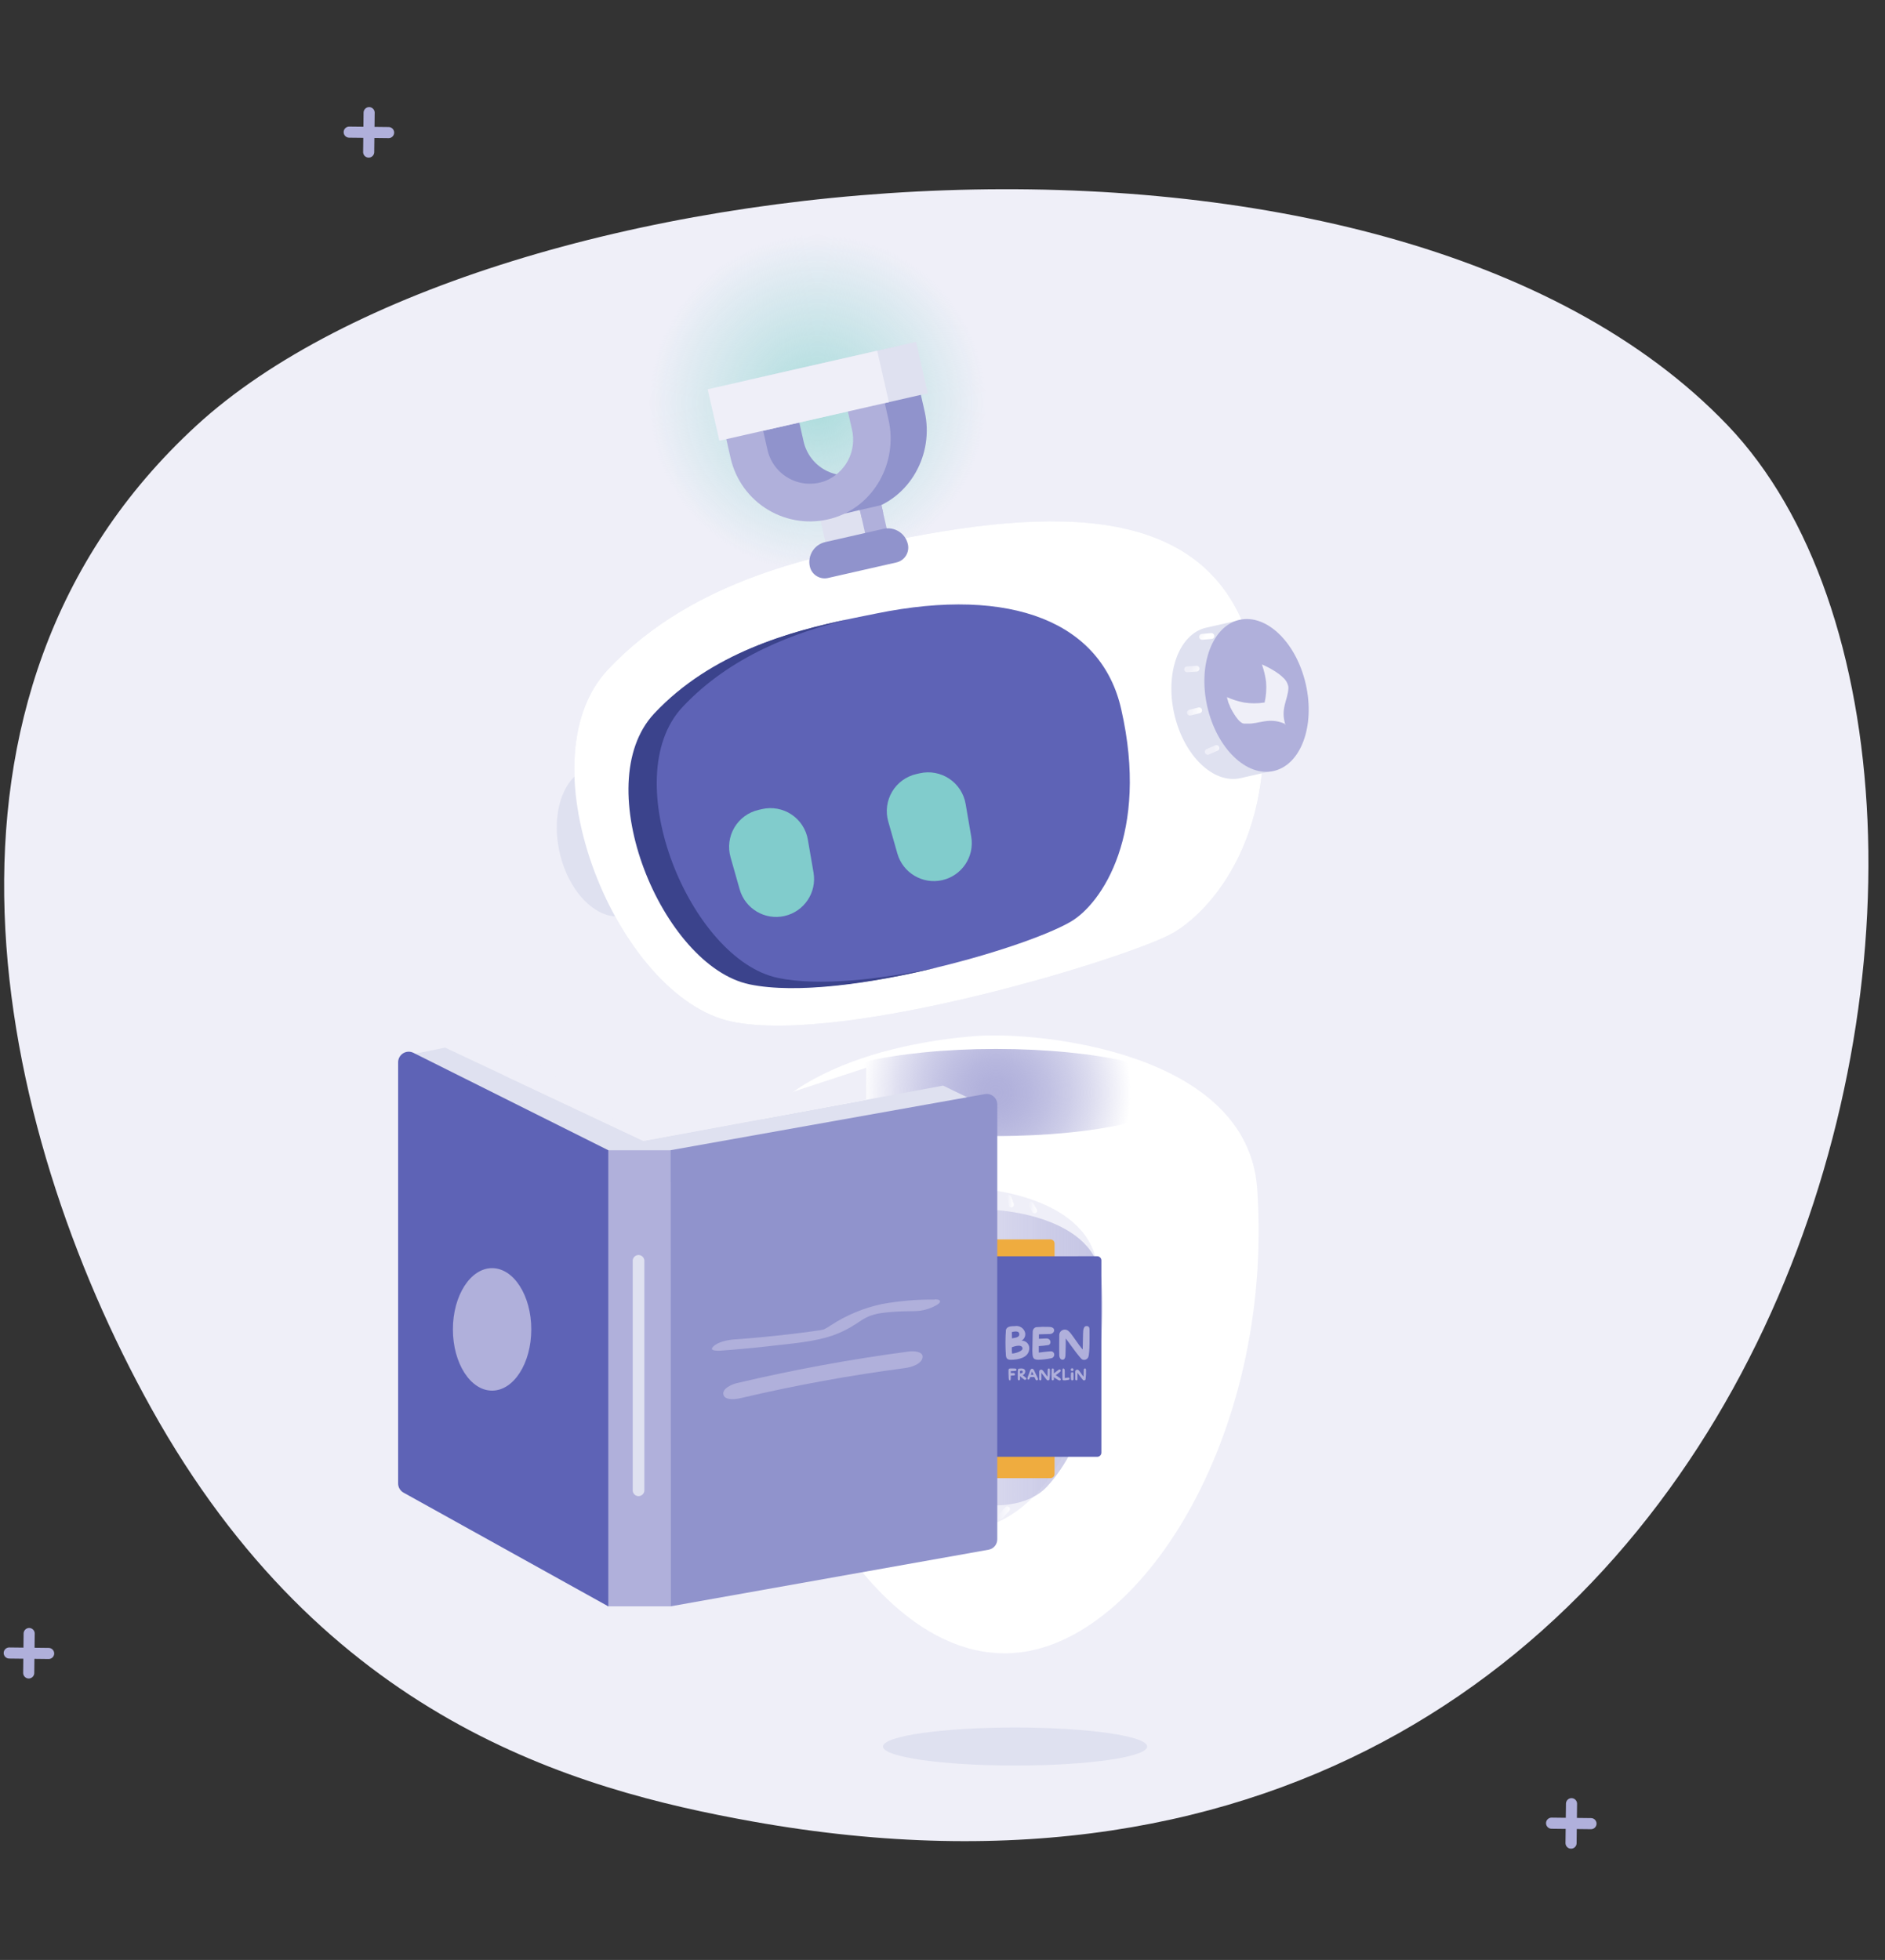 <?xml version="1.0" encoding="UTF-8"?>
<svg width="455px" height="473px" viewBox="0 0 455 473" version="1.1" xmlns="http://www.w3.org/2000/svg" xmlns:xlink="http://www.w3.org/1999/xlink">
    <rect x="0" y="0" width="455" height="473" fill="#333333" stroke="none"/>
    <title>franklin</title>
    <defs>
        <radialGradient cx="50%" cy="50%" fx="50%" fy="50%" r="38.494%" gradientTransform="translate(0.5,0.5),scale(0.943,1),rotate(180),translate(-0.5,-0.5)" id="radialGradient-1">
            <stop stop-color="#ABDCDC" offset="0%"></stop>
            <stop stop-color="#ABDCDC" stop-opacity="0" offset="100%"></stop>
        </radialGradient>
        <radialGradient cx="50%" cy="49.99%" fx="50%" fy="49.99%" r="154.71%" gradientTransform="translate(0.5,0.5),scale(0.235,1),translate(-0.5,-0.5)" id="radialGradient-2">
            <stop stop-color="#B0B0DB" offset="0%"></stop>
            <stop stop-color="#B0B0DB" stop-opacity="0.98" offset="11%"></stop>
            <stop stop-color="#B0B0DB" stop-opacity="0.91" offset="24%"></stop>
            <stop stop-color="#B0B0DB" stop-opacity="0.79" offset="39%"></stop>
            <stop stop-color="#B0B0DB" stop-opacity="0.63" offset="55%"></stop>
            <stop stop-color="#B0B0DB" stop-opacity="0.42" offset="72%"></stop>
            <stop stop-color="#B0B0DB" stop-opacity="0.17" offset="89%"></stop>
            <stop stop-color="#B0B0DB" stop-opacity="0" offset="100%"></stop>
        </radialGradient>
        <linearGradient x1="-16.495%" y1="50%" x2="116.753%" y2="50%" id="linearGradient-3">
            <stop stop-color="#EFEFF8" offset="0%"></stop>
            <stop stop-color="#FFFFFF" offset="100%"></stop>
        </linearGradient>
        <linearGradient x1="-20.984%" y1="49.864%" x2="120.984%" y2="49.864%" id="linearGradient-4">
            <stop stop-color="#EFEFF8" offset="0%"></stop>
            <stop stop-color="#FFFFFF" offset="100%"></stop>
        </linearGradient>
        <linearGradient x1="-38.922%" y1="50%" x2="138.922%" y2="50%" id="linearGradient-5">
            <stop stop-color="#EFEFF8" offset="0%"></stop>
            <stop stop-color="#FFFFFF" offset="100%"></stop>
        </linearGradient>
        <linearGradient x1="-15.892%" y1="50%" x2="115.648%" y2="50%" id="linearGradient-6">
            <stop stop-color="#EFEFF8" offset="0%"></stop>
            <stop stop-color="#FFFFFF" offset="100%"></stop>
        </linearGradient>
        <linearGradient x1="-11.722%" y1="50.151%" x2="111.722%" y2="50.151%" id="linearGradient-7">
            <stop stop-color="#EFEFF8" offset="0%"></stop>
            <stop stop-color="#FFFFFF" offset="100%"></stop>
        </linearGradient>
        <linearGradient x1="-14.773%" y1="50%" x2="114.773%" y2="50%" id="linearGradient-8">
            <stop stop-color="#EFEFF8" offset="0%"></stop>
            <stop stop-color="#FFFFFF" offset="100%"></stop>
        </linearGradient>
        <linearGradient x1="-14.1%" y1="50%" x2="114.1%" y2="50%" id="linearGradient-9">
            <stop stop-color="#EFEFF8" offset="0%"></stop>
            <stop stop-color="#FFFFFF" offset="100%"></stop>
        </linearGradient>
        <linearGradient x1="-14.191%" y1="50%" x2="114.412%" y2="50%" id="linearGradient-10">
            <stop stop-color="#EFEFF8" offset="0%"></stop>
            <stop stop-color="#FFFFFF" offset="100%"></stop>
        </linearGradient>
        <linearGradient x1="-14.773%" y1="50%" x2="114.773%" y2="50%" id="linearGradient-11">
            <stop stop-color="#EFEFF8" offset="0%"></stop>
            <stop stop-color="#FFFFFF" offset="100%"></stop>
        </linearGradient>
        <linearGradient x1="-13.853%" y1="50%" x2="113.853%" y2="50%" id="linearGradient-12">
            <stop stop-color="#EFEFF8" offset="0%"></stop>
            <stop stop-color="#FFFFFF" offset="100%"></stop>
        </linearGradient>
        <linearGradient x1="-11.963%" y1="50.289%" x2="111.963%" y2="50.289%" id="linearGradient-13">
            <stop stop-color="#EFEFF8" offset="0%"></stop>
            <stop stop-color="#FFFFFF" offset="100%"></stop>
        </linearGradient>
        <linearGradient x1="-10.98%" y1="50%" x2="110.98%" y2="50%" id="linearGradient-14">
            <stop stop-color="#EFEFF8" offset="0%"></stop>
            <stop stop-color="#FFFFFF" offset="100%"></stop>
        </linearGradient>
        <linearGradient x1="-11.786%" y1="50%" x2="111.786%" y2="50%" id="linearGradient-15">
            <stop stop-color="#EFEFF8" offset="0%"></stop>
            <stop stop-color="#FFFFFF" offset="100%"></stop>
        </linearGradient>
        <linearGradient x1="-11.034%" y1="50%" x2="111.034%" y2="50%" id="linearGradient-16">
            <stop stop-color="#EFEFF8" offset="0%"></stop>
            <stop stop-color="#FFFFFF" offset="100%"></stop>
        </linearGradient>
        <linearGradient x1="-12.974%" y1="50%" x2="112.774%" y2="50%" id="linearGradient-17">
            <stop stop-color="#EFEFF8" offset="0%"></stop>
            <stop stop-color="#FFFFFF" offset="100%"></stop>
        </linearGradient>
        <linearGradient x1="-13.115%" y1="49.5%" x2="113.115%" y2="49.5%" id="linearGradient-18">
            <stop stop-color="#EFEFF8" offset="0%"></stop>
            <stop stop-color="#FFFFFF" offset="100%"></stop>
        </linearGradient>
        <linearGradient x1="-11.287%" y1="49.774%" x2="111.287%" y2="49.774%" id="linearGradient-19">
            <stop stop-color="#EFEFF8" offset="0%"></stop>
            <stop stop-color="#FFFFFF" offset="100%"></stop>
        </linearGradient>
        <linearGradient x1="-13.763%" y1="50.167%" x2="113.763%" y2="50.167%" id="linearGradient-20">
            <stop stop-color="#EFEFF8" offset="0%"></stop>
            <stop stop-color="#FFFFFF" offset="100%"></stop>
        </linearGradient>
        <linearGradient x1="-22.337%" y1="50%" x2="121.993%" y2="50%" id="linearGradient-21">
            <stop stop-color="#EFEFF8" offset="0%"></stop>
            <stop stop-color="#FFFFFF" offset="100%"></stop>
        </linearGradient>
        <linearGradient x1="-30.047%" y1="50%" x2="130.047%" y2="50%" id="linearGradient-22">
            <stop stop-color="#EFEFF8" offset="0%"></stop>
            <stop stop-color="#FFFFFF" offset="100%"></stop>
        </linearGradient>
        <linearGradient x1="-45.07%" y1="50.187%" x2="145.07%" y2="50.187%" id="linearGradient-23">
            <stop stop-color="#EFEFF8" offset="0%"></stop>
            <stop stop-color="#FFFFFF" offset="100%"></stop>
        </linearGradient>
        <linearGradient x1="-52.893%" y1="50.209%" x2="152.893%" y2="50.209%" id="linearGradient-24">
            <stop stop-color="#EFEFF8" offset="0%"></stop>
            <stop stop-color="#FFFFFF" offset="100%"></stop>
        </linearGradient>
        <linearGradient x1="-47.5%" y1="50%" x2="147.5%" y2="50%" id="linearGradient-25">
            <stop stop-color="#EFEFF8" offset="0%"></stop>
            <stop stop-color="#FFFFFF" offset="100%"></stop>
        </linearGradient>
        <linearGradient x1="-58%" y1="50%" x2="157%" y2="50%" id="linearGradient-26">
            <stop stop-color="#EFEFF8" offset="0%"></stop>
            <stop stop-color="#FFFFFF" offset="100%"></stop>
        </linearGradient>
        <linearGradient x1="-0.085%" y1="49.966%" x2="99.999%" y2="49.966%" id="linearGradient-27">
            <stop stop-color="#FEFEFE" offset="0%"></stop>
            <stop stop-color="#B0B0DB" stop-opacity="0.7" offset="100%"></stop>
        </linearGradient>
        <linearGradient x1="67.033%" y1="32.61%" x2="238.182%" y2="14.227%" id="linearGradient-28">
            <stop stop-color="#EFEFF8" offset="0%"></stop>
            <stop stop-color="#FFFFFF" offset="100%"></stop>
        </linearGradient>
        <linearGradient x1="-26.652%" y1="37.306%" x2="138.507%" y2="33.569%" id="linearGradient-29">
            <stop stop-color="#EFEFF8" offset="0%"></stop>
            <stop stop-color="#FFFFFF" offset="100%"></stop>
        </linearGradient>
        <linearGradient x1="34.493%" y1="105.231%" x2="193.678%" y2="113.731%" id="linearGradient-30">
            <stop stop-color="#EFEFF8" offset="0%"></stop>
            <stop stop-color="#FFFFFF" offset="100%"></stop>
        </linearGradient>
        <linearGradient x1="-123.066%" y1="87.255%" x2="36.119%" y2="94.338%" id="linearGradient-31">
            <stop stop-color="#EFEFF8" offset="0%"></stop>
            <stop stop-color="#FFFFFF" offset="100%"></stop>
        </linearGradient>
    </defs>
    <g id="franklin" stroke="none" stroke-width="1" fill="none" fill-rule="evenodd">
        <g id="akeneo-ico-franklin-insights" transform="translate(1, 27)">
            <line x1="87.99" y1="9.7" x2="88.1" y2="0.19" id="Path" stroke="#B0B0DB" stroke-width="2.681" stroke-linecap="round"></line>
            <line x1="83.29" y1="4.89" x2="92.8" y2="5" id="Path" stroke="#B0B0DB" stroke-width="2.681" stroke-linecap="round"></line>
            <line x1="5.93" y1="376.74" x2="6.04" y2="367.23" id="Path" stroke="#B0B0DB" stroke-width="2.681" stroke-linecap="round"></line>
            <line x1="1.23" y1="371.93" x2="10.74" y2="372.04" id="Path" stroke="#B0B0DB" stroke-width="2.681" stroke-linecap="round"></line>
            <path d="M180.6,412.58 C137.39,404.83 77.21,387.84 35.51,312.87 C-2.31,244.9 -24.72,141 46.46,75.66 C117.64,10.32 333.9,-10.29 416.03,75.66 C498.16,161.61 435.76,458.29 180.6,412.58 Z" id="Path" fill="#EFEFF8" fill-rule="nonzero"></path>
            <line x1="378.22" y1="417.81" x2="378.33" y2="408.3" id="Path" stroke="#B0B0DB" stroke-width="2.681" stroke-linecap="round"></line>
            <line x1="373.52" y1="413" x2="383.03" y2="413.11" id="Path" stroke="#B0B0DB" stroke-width="2.681" stroke-linecap="round"></line>
            <ellipse id="Oval" fill="url(#radialGradient-1)" fill-rule="nonzero" cx="196.34" cy="70.24" rx="55.88" ry="52.71"></ellipse>
            <path d="M235,223 C217.38,224.26 179.37,231.07 175.24,260 C171.11,288.93 199.59,372.77 242.13,372 C273.68,371.44 306.58,319.75 302.46,259.9 C300.15,226.64 249.42,222 235,223 Z" id="Path" fill="#FFFFFF" fill-rule="nonzero"></path>
            <ellipse id="Oval" fill="url(#radialGradient-2)" fill-rule="nonzero" cx="239.44" cy="236.66" rx="44.78" ry="10.51"></ellipse>
            <path d="M228.74,259.69 C219.53,260.38 199.63,264.12 197.47,280.02 C195.31,295.92 208,342.4 230.27,342.4 C251.87,342.4 266.21,312.88 264.05,279.96 C262.85,261.69 236.3,259.12 228.74,259.69 Z" id="Path" fill="#EFEFF8" fill-rule="nonzero"></path>
            <g id="Group" transform="translate(200, 260)">
                <g opacity="0.8" id="Path" stroke-linecap="round" stroke-width="1.288">
                    <line x1="24.71" y1="79.4" x2="28.59" y2="75.78" stroke="url(#linearGradient-3)"></line>
                    <line x1="32.05" y1="81.13" x2="35.1" y2="77.46" stroke="url(#linearGradient-4)"></line>
                    <line x1="40.45" y1="79.03" x2="42.12" y2="77.19" stroke="url(#linearGradient-5)"></line>
                    <line x1="19.57" y1="76.25" x2="23.66" y2="73.05" stroke="url(#linearGradient-6)"></line>
                    <line x1="14.32" y1="72.37" x2="19.78" y2="69.06" stroke="url(#linearGradient-7)"></line>
                    <line x1="12.23" y1="67.91" x2="16.63" y2="64.87" stroke="url(#linearGradient-8)"></line>
                    <line x1="9.71" y1="63.4" x2="14.32" y2="60.88" stroke="url(#linearGradient-9)"></line>
                    <line x1="7.4" y1="58.99" x2="11.91" y2="56.79" stroke="url(#linearGradient-10)"></line>
                    <line x1="5.2" y1="53.01" x2="9.6" y2="51.23" stroke="url(#linearGradient-11)"></line>
                    <line x1="2.99" y1="47.35" x2="7.61" y2="45.67" stroke="url(#linearGradient-12)"></line>
                    <line x1="1.42" y1="41.63" x2="6.77" y2="39.9" stroke="url(#linearGradient-13)"></line>
                    <line x1="0.27" y1="36.49" x2="6.19" y2="35.07" stroke="url(#linearGradient-14)"></line>
                    <line x1="0.37" y1="30.93" x2="5.8" y2="30.27" stroke="url(#linearGradient-15)"></line>
                    <line x1="0.16" y1="25.68" x2="5.96" y2="25.08" stroke="url(#linearGradient-16)"></line>
                    <line x1="0.48" y1="19.81" x2="5.49" y2="19.81" stroke="url(#linearGradient-17)"></line>
                    <line x1="2.26" y1="13.2" x2="7.14" y2="13.99" stroke="url(#linearGradient-18)"></line>
                    <line x1="6.35" y1="8.32" x2="12.02" y2="10.53" stroke="url(#linearGradient-19)"></line>
                    <line x1="12.72" y1="4.7" x2="17.37" y2="7.69" stroke="url(#linearGradient-20)"></line>
                    <line x1="19.65" y1="3.29" x2="22.56" y2="5.65" stroke="url(#linearGradient-21)"></line>
                    <line x1="25.31" y1="1.63" x2="27.44" y2="4.39" stroke="url(#linearGradient-22)"></line>
                    <line x1="31.37" y1="0.93" x2="32.79" y2="3.6" stroke="url(#linearGradient-23)"></line>
                    <line x1="37.01" y1="1.29" x2="38.22" y2="3.68" stroke="url(#linearGradient-24)"></line>
                    <line x1="42.44" y1="1.98" x2="43.09" y2="3.76" stroke="url(#linearGradient-25)"></line>
                    <line x1="47.82" y1="3.68" x2="48.68" y2="5.18" stroke="url(#linearGradient-26)"></line>
                </g>
                <path d="M34,4.92 C26.09,5.51 9,8.73 7.15,22.38 C5.3,36.03 12,72.21 35.26,76 C40.75,76.88 47.78,76 51.67,71.83 C61.11,61.76 66.19,42.17 64.89,22.32 C63.86,6.58 40.45,4.43 34,4.92 Z" id="Path" fill="url(#linearGradient-27)" fill-rule="nonzero"></path>
                <path d="M13.61,56.85 L8.44,56.85 C7.971,56.85 7.59,56.469 7.59,56 L7.59,19.45 C7.587,19.223 7.676,19.004 7.835,18.842 C7.995,18.681 8.213,18.59 8.44,18.59 L13.61,18.59 L13.61,56.85 Z" id="Path" fill="#B0B0DB" fill-rule="nonzero"></path>
                <path d="M32.53,56.85 L13.61,56.85 L13.61,18.59 L32.53,18.59 C32.759,18.587 32.979,18.677 33.141,18.839 C33.303,19.001 33.393,19.221 33.39,19.45 L33.39,56 C33.39,56.227 33.299,56.445 33.138,56.605 C32.976,56.764 32.757,56.853 32.53,56.85 Z" id="Path" fill="#9093CC" fill-rule="nonzero"></path>
                <rect id="Rectangle" fill="#DFE1F0" fill-rule="nonzero" x="7.59" y="53.02" width="6.02" height="1.46"></rect>
                <rect id="Rectangle" fill="#DFE1F0" fill-rule="nonzero" x="7.59" y="20.96" width="6.02" height="1.46"></rect>
                <line x1="10.42" y1="27.24" x2="10.42" y2="48.25" id="Path" stroke="#FFFFFF" stroke-width="0.854" stroke-linecap="round" stroke-linejoin="round"></line>
                <path d="M24.64,69.73 L18.64,69.73 C18.088,69.73 17.64,69.282 17.64,68.73 L17.64,13.11 C17.64,12.558 18.088,12.11 18.64,12.11 L24.64,12.11 L24.64,69.73 Z" id="Path" fill="#FCCE76" fill-rule="nonzero"></path>
                <path d="M24.64,12.12 L24.64,69.73 L52.55,69.73 C53.102,69.73 53.55,69.282 53.55,68.73 L53.55,13.11 C53.55,12.558 53.102,12.11 52.55,12.11 L24.64,12.12 Z" id="Path" fill="#EFAC3F" fill-rule="nonzero"></path>
                <rect id="Rectangle" fill="#FEE6BB" fill-rule="nonzero" x="17.66" y="62.68" width="6.98" height="2.19"></rect>
                <rect id="Rectangle" fill="#FEDDA1" fill-rule="nonzero" x="17.66" y="66.09" width="6.98" height="1.1"></rect>
                <rect id="Rectangle" fill="#FEDDA1" fill-rule="nonzero" x="17.66" y="16.97" width="6.98" height="2.19"></rect>
                <rect id="Rectangle" fill="#FEE6BB" fill-rule="nonzero" x="17.66" y="14.66" width="6.98" height="1.1"></rect>
                <path d="M23.46,42 C23.46,46.55 22.46,50.24 21.15,50.24 C19.84,50.24 18.84,46.55 18.84,42 C18.84,37.45 19.84,33.76 21.15,33.76 C22.46,33.76 23.46,37.46 23.46,42 Z" id="Path" fill="#5E63B6" fill-rule="nonzero"></path>
                <path d="M35.93,16.19 L35.93,64.58 L63.85,64.58 C64.402,64.58 64.85,64.132 64.85,63.58 L64.85,17.18 C64.85,16.628 64.402,16.18 63.85,16.18 L35.93,16.19 Z" id="Path" fill="#5E63B6" fill-rule="nonzero"></path>
                <path d="M35.93,64.58 L29.93,64.58 C29.378,64.58 28.93,64.132 28.93,63.58 L28.93,17.18 C28.93,16.628 29.378,16.18 29.93,16.18 L35.93,16.18 L35.93,64.58 Z" id="Path" fill="#9093CC" fill-rule="nonzero"></path>
                <rect id="Rectangle" fill="#B0B0DB" fill-rule="nonzero" x="28.95" y="58.66" width="6.98" height="1.84"></rect>
                <rect id="Rectangle" fill="#B0B0DB" fill-rule="nonzero" x="28.95" y="61.52" width="6.98" height="1"></rect>
                <rect id="Rectangle" fill="#B0B0DB" fill-rule="nonzero" x="28.95" y="20.27" width="6.98" height="1.84"></rect>
                <rect id="Rectangle" fill="#B0B0DB" fill-rule="nonzero" x="28.95" y="18.33" width="6.98" height="1"></rect>
                <line x1="32.46" y1="33.79" x2="32.46" y2="51.11" id="Path" stroke="#FFFFFF" stroke-width="0.989" stroke-linecap="round" stroke-linejoin="round"></line>
                <path d="M47.45,38.32 C47.45,40.16 45.84,40.98 43.68,41.14 C42.62,41.22 41.93,41.22 41.81,40.19 C41.654,38.106 41.654,36.014 41.81,33.93 C42.11,33 43.24,33.07 43.96,33.04 C45.07,32.835 46.15,33.519 46.44,34.61 C46.606,35.375 46.263,36.16 45.59,36.56 C46.072,36.541 46.54,36.717 46.891,37.048 C47.241,37.38 47.442,37.838 47.45,38.32 L47.45,38.32 Z M45.82,38.37 C45.6,37.16 43.23,38.15 43.23,38.15 C43.209,38.654 43.229,39.159 43.29,39.66 C44,39.65 45.94,39.09 45.82,38.37 Z M43.27,36 C43.68,35.84 45.27,35.91 45.01,34.81 C44.86,33.99 43.24,34.48 43.24,34.48 C43.24,34.48 43.27,35.85 43.27,36 Z" id="Shape" fill="#B0B0DB" fill-rule="nonzero"></path>
                <path d="M48.28,34.3 C48.305,33.836 48.616,33.437 49.06,33.3 C50.084,33.205 51.113,33.182 52.14,33.23 C52.69,33.23 53.36,33.36 53.44,33.94 C53.52,34.52 52.96,34.94 52.44,34.94 C51.92,34.94 49.77,35.02 49.77,35.02 L49.77,36.1 C49.77,36.1 51.03,36.03 51.58,36.02 C52.74,36.02 52.86,37.44 52.02,37.62 C51.265,37.74 50.504,37.82 49.74,37.86 L49.74,39.43 C49.74,39.43 51.9,39.14 52.69,39.12 C52.898,39.117 53.098,39.199 53.245,39.345 C53.391,39.492 53.473,39.692 53.47,39.9 C53.499,40.317 53.218,40.692 52.81,40.78 C51.761,41.01 50.693,41.137 49.62,41.16 C48.2,41.16 48.25,40.45 48.19,38.98 L48.28,34.3 Z" id="Path" fill="#B0B0DB" fill-rule="nonzero"></path>
                <path d="M60.47,34.08 C60.56,33.51 60.76,33.02 61.27,33.03 C61.99,33.03 61.98,33.58 61.99,34.03 C61.99,34.79 62.09,39.58 61.69,40.52 C61.521,40.924 61.128,41.188 60.69,41.19 C60.09,41.19 59.92,40.78 59.62,40.48 C59.11,39.97 56.86,36.8 56.25,36.02 C56.25,36.76 56.25,38.81 56.18,40.02 C56.18,40.43 56.06,41.16 55.48,41.15 C54.9,41.14 54.7,40.52 54.69,40.15 C54.64,38.86 54.69,35.64 54.69,35.15 C54.714,34.621 55.049,34.156 55.545,33.967 C56.04,33.778 56.6,33.901 56.97,34.28 C57.57,34.7 59.26,37.49 60.34,38.69 C60.39,37.81 60.4,34.62 60.47,34.08 Z" id="Path" fill="#B0B0DB" fill-rule="nonzero"></path>
                <path d="M42.43,43.6 C42.445,43.442 42.557,43.311 42.71,43.27 C43.1,43.246 43.49,43.246 43.88,43.27 C44.06,43.27 44.26,43.27 44.34,43.45 C44.42,43.63 44.34,43.79 44.11,43.85 C43.739,43.897 43.364,43.914 42.99,43.9 L42.99,44.36 L43.66,44.36 C44.07,44.36 44.11,44.86 43.82,44.93 C43.541,44.967 43.261,44.987 42.98,44.99 C42.98,44.99 42.98,45.39 42.98,45.52 C42.98,45.65 42.98,46.15 42.77,46.16 C42.56,46.17 42.46,45.84 42.46,45.31 C42.43,45.07 42.42,44.07 42.43,43.6 Z" id="Path" fill="#B0B0DB" fill-rule="nonzero"></path>
                <path d="M45.21,45.86 C45.202,46.004 45.093,46.121 44.95,46.14 C44.77,46.14 44.68,45.95 44.67,45.82 C44.67,45.45 44.67,44.91 44.67,44.59 C44.652,44.195 44.679,43.799 44.75,43.41 C44.84,43.28 45.23,43.27 45.48,43.26 C46.31,43.26 46.48,43.65 46.48,44.02 C46.455,44.402 46.214,44.735 45.86,44.88 C45.86,44.88 46.21,45.17 46.61,45.48 C46.72,45.57 46.87,45.78 46.61,45.94 C46.35,46.1 46.2,45.94 46.02,45.78 C45.727,45.574 45.45,45.347 45.19,45.1 C45.21,45.32 45.24,45.57 45.21,45.86 Z M45.21,43.86 L45.21,44.45 C45.21,44.45 45.96,44.45 45.86,44.02 C45.76,43.59 45.22,43.87 45.22,43.87 L45.21,43.86 Z" id="Shape" fill="#B0B0DB" fill-rule="nonzero"></path>
                <path d="M49.37,46.11 C49.21,46.18 49.08,46.11 48.98,45.94 L48.68,45.33 L47.68,45.33 C47.618,45.531 47.524,45.72 47.4,45.89 C47.298,45.96 47.162,45.96 47.06,45.89 C46.93,45.78 47.06,45.53 47.06,45.36 C47.21,44.92 47.39,44.5 47.54,44.07 C47.69,43.64 47.8,43.32 48.16,43.32 C48.52,43.32 48.79,44.13 48.97,44.5 C49.15,44.87 49.24,45.11 49.53,45.68 C49.601,45.843 49.531,46.033 49.37,46.11 Z M48.11,44 L47.83,44.81 L48.48,44.81 C48.41,44.64 48.17,44.09 48.11,44 Z" id="Shape" fill="#B0B0DB" fill-rule="nonzero"></path>
                <path d="M51.89,43.62 C51.89,43.42 51.99,43.25 52.17,43.25 C52.35,43.25 52.42,43.44 52.43,43.6 C52.462,44.368 52.425,45.138 52.32,45.9 C52.26,46.051 52.112,46.147 51.95,46.14 C51.74,46.14 51.68,45.99 51.57,45.89 C51.46,45.79 50.57,44.58 50.37,44.3 C50.37,44.57 50.37,45.3 50.37,45.74 C50.37,45.88 50.37,46.14 50.12,46.14 C49.87,46.14 49.84,45.91 49.84,45.78 C49.84,45.32 49.84,44.17 49.84,44 C49.846,43.811 49.965,43.643 50.142,43.575 C50.319,43.508 50.519,43.553 50.65,43.69 C50.86,43.84 51.46,44.83 51.85,45.26 C51.86,45 51.86,43.81 51.89,43.62 Z" id="Path" fill="#B0B0DB" fill-rule="nonzero"></path>
                <path d="M53.26,46.09 C53.198,46.131 53.124,46.149 53.05,46.14 C52.923,46.086 52.843,45.958 52.85,45.82 C52.809,45.047 52.809,44.273 52.85,43.5 C52.9,43.34 52.96,43.24 53.12,43.25 C53.282,43.271 53.398,43.418 53.38,43.58 C53.38,43.91 53.38,44.27 53.38,44.45 C53.67,44.21 54.43,43.63 54.55,43.56 C54.613,43.502 54.699,43.476 54.784,43.487 C54.869,43.499 54.944,43.548 54.99,43.62 C55.077,43.757 55.047,43.938 54.92,44.04 C54.59,44.35 54.03,44.72 53.84,44.88 C53.99,44.98 54.52,45.32 54.84,45.57 C55.02,45.7 55.14,45.89 55,46.07 C54.86,46.25 54.62,46.12 54.47,46.07 C54.07,45.83 53.56,45.52 53.33,45.36 C53.38,45.55 53.46,46 53.26,46.09 Z" id="Path" fill="#B0B0DB" fill-rule="nonzero"></path>
                <path d="M55.44,45.55 C55.44,45.06 55.44,44.4 55.44,43.88 C55.44,43.62 55.44,43.27 55.64,43.25 C55.84,43.23 56,43.44 56.01,43.78 C56.01,44.31 56.01,44.38 56.01,45.56 C56.01,45.56 56.77,45.46 56.86,45.46 C56.95,45.46 57.15,45.46 57.17,45.68 C57.189,45.827 57.094,45.965 56.95,46 C56.637,46.067 56.319,46.11 56,46.13 C55.91,46.13 55.64,46.13 55.55,46.07 C55.46,46.01 55.46,45.81 55.44,45.55 Z" id="Path" fill="#B0B0DB" fill-rule="nonzero"></path>
                <path d="M57.79,43.87 C57.608,43.87 57.46,43.722 57.46,43.54 C57.46,43.358 57.608,43.21 57.79,43.21 C58.24,43.22 58.21,43.91 57.79,43.87 Z M57.52,44.39 C57.555,44.241 57.699,44.145 57.85,44.17 C58.15,44.17 58.11,44.6 58.12,44.89 C58.13,45.18 58.12,45.58 58.12,45.79 C58.129,45.882 58.097,45.973 58.034,46.04 C57.971,46.107 57.882,46.143 57.79,46.14 C57.52,46.14 57.51,45.84 57.5,45.62 C57.482,45.21 57.488,44.799 57.52,44.39 L57.52,44.39 Z" id="Shape" fill="#B0B0DB" fill-rule="nonzero"></path>
                <path d="M60.6,43.62 C60.6,43.42 60.7,43.25 60.88,43.25 C61.06,43.25 61.13,43.44 61.14,43.6 C61.172,44.368 61.135,45.138 61.03,45.9 C60.97,46.051 60.822,46.147 60.66,46.14 C60.45,46.14 60.39,45.99 60.28,45.89 C60.17,45.79 59.28,44.58 59.08,44.3 C59.08,44.57 59.08,45.3 59.08,45.74 C59.08,45.88 59.08,46.14 58.83,46.14 C58.58,46.14 58.55,45.91 58.55,45.78 C58.55,45.32 58.55,44.17 58.55,44 C58.556,43.811 58.675,43.643 58.852,43.575 C59.029,43.508 59.229,43.553 59.36,43.69 C59.57,43.84 60.17,44.83 60.56,45.26 C60.57,45 60.57,43.81 60.6,43.62 Z" id="Path" fill="#B0B0DB" fill-rule="nonzero"></path>
            </g>
            <path d="M157.46,173.43 C156.548,169.075 154.455,165.055 151.41,161.81 L150.14,156.25 L141.7,158.17 C135.24,159.64 131.83,168.85 134.08,178.74 C136.33,188.63 143.39,195.47 149.85,194.01 L158.29,192.09 L157,186.53 C158.352,182.288 158.511,177.756 157.46,173.43 L157.46,173.43 Z" id="Path" fill="#DFE1F0" fill-rule="nonzero"></path>
            <path d="M214.8,103.4 C197.54,106.92 166.71,112.22 145.71,134.63 C124.71,157.04 148.18,213.79 175.6,219.55 C203.02,225.31 272.23,203.93 282.2,198.13 C292.17,192.33 310,171.73 302,133 C294.08,95.25 257.4,94.72 214.8,103.4 Z" id="Path" fill="#DFE1F0" fill-rule="nonzero"></path>
            <path d="M214.8,103.4 C197.54,106.92 166.71,112.22 145.71,134.63 C124.71,157.04 148.18,213.79 175.6,219.55 C203.02,225.31 272.23,203.93 282.2,198.13 C292.17,192.33 310,171.73 302,133 C294.08,95.25 257.4,94.72 214.8,103.4 Z" id="Path" fill="#FFFFFF" fill-rule="nonzero"></path>
            <path d="M210.51,121.06 C197.23,123.76 173.51,127.84 157.33,145.06 C141.15,162.28 159.23,205.99 180.33,210.43 C201.43,214.87 245.72,202.17 257.33,195.51 C265.04,191.1 276.41,173.98 269.66,144.26 C265,123.27 243.31,114.37 210.51,121.06 Z" id="Path" fill="#5E63B6" fill-rule="nonzero"></path>
            <path d="M186.75,209 C165.65,204.56 147.57,160.88 163.75,143.63 C175.4,131.21 190.96,125.63 203.75,122.44 C190.12,125.31 170.75,130.44 156.92,145.19 C140.75,162.44 158.83,206.13 179.92,210.56 C191.27,212.94 209.32,210.37 225.4,206.45 C211.22,209.45 196.51,211.06 186.75,209 Z" id="Path" fill="#3B438C" fill-rule="nonzero"></path>
            <path d="M306.14,139.94 C305.217,135.526 303.093,131.452 300,128.17 L298.72,122.54 L290.16,124.48 C283.62,125.97 280.16,135.3 282.45,145.33 C284.74,155.36 291.88,162.28 298.45,160.79 L307.01,158.85 L305.73,153.21 C307.086,148.909 307.228,144.317 306.14,139.94 L306.14,139.94 Z" id="Path" fill="#DFE1F0" fill-rule="nonzero"></path>
            <ellipse id="Oval" fill="#B0B0DB" fill-rule="nonzero" transform="translate(302.303, 140.83) rotate(-12.81) translate(-302.303, -140.83) " cx="302.303" cy="140.83" rx="12.19" ry="18.7"></ellipse>
            <path d="M188.38,194.06 L188.38,194.06 C183.631,195.144 178.866,192.317 177.54,187.63 L175.34,179.88 C174.652,177.462 174.988,174.868 176.271,172.706 C177.553,170.544 179.668,169.005 182.12,168.45 L182.95,168.26 C185.401,167.702 187.973,168.177 190.063,169.573 C192.153,170.969 193.577,173.163 194,175.64 L195.37,183.58 C196.193,188.375 193.124,192.977 188.38,194.06 Z" id="Path" fill="#81CCCC" fill-rule="nonzero"></path>
            <path d="M226.45,185.41 L226.45,185.41 C221.708,186.49 216.949,183.676 215.61,179 L213.4,171.25 C212.715,168.831 213.052,166.237 214.334,164.074 C215.616,161.912 217.729,160.37 220.18,159.81 L221.02,159.62 C223.472,159.065 226.043,159.541 228.134,160.936 C230.225,162.331 231.651,164.523 232.08,167 L233.44,174.94 C234.257,179.732 231.189,184.328 226.45,185.41 L226.45,185.41 Z" id="Path" fill="#81CCCC" fill-rule="nonzero"></path>
            <line x1="290.52" y1="154.44" x2="292.61" y2="153.53" id="Path" stroke="url(#linearGradient-28)" stroke-width="1.408" stroke-linecap="round"></line>
            <line x1="286.23" y1="144.98" x2="288.44" y2="144.44" id="Path" stroke="url(#linearGradient-29)" stroke-width="1.408" stroke-linecap="round"></line>
            <line x1="285.55" y1="134.54" x2="287.82" y2="134.37" id="Path" stroke="url(#linearGradient-30)" stroke-width="1.408" stroke-linecap="round"></line>
            <line x1="289.14" y1="126.69" x2="291.41" y2="126.49" id="Path" stroke="url(#linearGradient-31)" stroke-width="1.408" stroke-linecap="round"></line>
            <path d="M309.09,147.67 L309.3,147.99 L309.3,147.99 C307.98,144.1 309.87,141.92 309.99,139.11 C309.985,139.067 309.985,139.023 309.99,138.98 L309.99,138.79 C309.833,137.892 309.366,137.078 308.67,136.49 L308.67,136.49 L308.48,136.31 L308.48,136.31 L308.09,135.97 L308.09,135.97 L307.98,135.88 L307.86,135.78 L307.74,135.69 L307.62,135.6 L307.53,135.54 C306.304,134.669 304.986,133.934 303.6,133.35 L303.6,133.35 C304.082,134.707 304.418,136.112 304.6,137.54 C304.744,139.215 304.626,140.902 304.25,142.54 C302.594,142.802 300.906,142.802 299.25,142.54 C297.836,142.262 296.457,141.825 295.14,141.24 L295.26,141.6 C295.264,141.637 295.264,141.673 295.26,141.71 C295.26,141.8 295.33,141.88 295.36,141.97 C295.39,142.06 295.36,142.05 295.36,142.08 C295.36,142.11 295.43,142.26 295.47,142.34 L295.47,142.45 C295.47,142.55 295.56,142.66 295.6,142.77 L295.6,142.77 C295.66,142.89 295.71,143.01 295.76,143.14 L295.76,143.14 L295.91,143.47 L295.91,143.53 C295.91,143.63 296,143.73 296.05,143.83 L296.05,143.83 C296.101,143.946 296.157,144.06 296.22,144.17 L296.22,144.17 C296.4,144.52 296.59,144.86 296.79,145.17 L296.79,145.17 C297.088,145.667 297.422,146.142 297.79,146.59 L297.95,146.77 L297.95,146.77 L298.09,146.92 L298.09,146.92 L298.25,147.07 L298.25,147.07 L298.25,147.07 L298.25,147.07 L298.46,147.25 L298.46,147.25 L298.46,147.25 L298.7,147.42 L298.7,147.42 L298.86,147.53 L298.94,147.53 L299.04,147.59 L299.12,147.59 L299.22,147.64 L299.29,147.64 L299.39,147.64 L299.47,147.64 L299.58,147.64 L299.65,147.64 L299.77,147.64 L299.83,147.64 L300,147.64 L300.11,147.64 C302.93,147.74 305.27,146.04 309.04,147.64" id="Path" fill="#EFEFF8" fill-rule="nonzero"></path>
            <path d="M210,109.44 C212.669,108.793 214.317,106.114 213.69,103.44 L211.14,92.22 C210.802,90.45 209.526,89.006 207.811,88.453 C206.096,87.9 204.216,88.326 202.908,89.565 C201.599,90.804 201.071,92.658 201.53,94.4 L204.08,105.63 C204.673,108.309 207.315,110.01 210,109.44 Z" id="Path" fill="#B0B0DB" fill-rule="nonzero"></path>
            <path d="M208.51,96.12 C218.66,93.28 224.51,82.62 222.2,72.34 L219.11,58.75 C218.758,57.219 217.232,56.261 215.7,56.61 L209.58,58 L213.35,74.56 C214.612,79.765 211.842,85.104 206.86,87.07 C204.027,88.122 200.879,87.902 198.22,86.465 C195.562,85.029 193.652,82.516 192.98,79.57 L189.77,65.42 C189.418,63.889 187.892,62.931 186.36,63.28 L180.24,64.67 L184.09,81.59 C185.287,86.824 188.575,91.339 193.189,94.084 C197.802,96.829 203.339,97.565 208.51,96.12 Z" id="Path" fill="#9093CC" fill-rule="nonzero"></path>
            <rect id="Rectangle" fill="#DFE1F0" fill-rule="nonzero" transform="translate(201.075, 66.36) rotate(167.19) translate(-201.075, -66.36) " x="180.09" y="59.995" width="41.97" height="12.73"></rect>
            <path d="M205.78,110.3 C207.929,109.21 209.038,106.777 208.45,104.44 L206.55,96.08 L197,98.36 L198.91,106.76 C199.224,108.223 200.178,109.469 201.508,110.154 C202.838,110.84 204.406,110.893 205.78,110.3 L205.78,110.3 Z" id="Path" fill="#DFE1F0" fill-rule="nonzero"></path>
            <path d="M199.79,98.11 C209.95,95.27 215.79,84.61 213.48,74.33 L209.76,58 L203.23,59.48 C202.602,59.621 202.056,60.006 201.713,60.55 C201.369,61.094 201.257,61.753 201.4,62.38 L204.63,76.58 C205.892,81.785 203.122,87.124 198.14,89.09 C195.307,90.139 192.16,89.917 189.503,88.481 C186.845,87.045 184.935,84.534 184.26,81.59 L180.42,64.67 L173.88,66.15 C172.575,66.452 171.761,67.754 172.06,69.06 L175.37,83.61 C176.574,88.838 179.864,93.346 184.477,96.085 C189.09,98.824 194.624,99.556 199.79,98.11 L199.79,98.11 Z" id="Path" fill="#B0B0DB" fill-rule="nonzero"></path>
            <rect id="Rectangle" fill="#EFEFF8" fill-rule="nonzero" transform="translate(191.687, 68.502) rotate(167.19) translate(-191.687, -68.502) " x="170.702" y="62.137" width="41.97" height="12.73"></rect>
            <path d="M198.997,102.119 L213.377,102.119 C216.099,102.119 218.307,104.326 218.307,107.049 L218.307,107.049 C218.307,109.076 216.663,110.719 214.637,110.719 L197.707,110.719 C195.68,110.719 194.037,109.076 194.037,107.049 L194.037,107.049 C194.037,105.736 194.56,104.478 195.491,103.552 C196.422,102.627 197.684,102.111 198.997,102.119 Z" id="Path" fill="#9093CC" fill-rule="nonzero" transform="translate(206.172, 106.419) rotate(-12.81) translate(-206.172, -106.419) "></path>
            <rect id="Rectangle" fill="#B0B0DB" fill-rule="nonzero" transform="translate(209.381, 96.448) rotate(-12.81) translate(-209.381, -96.448) " x="206.716" y="95.468" width="5.33" height="1.96"></rect>
            <polygon id="Path" fill="#DFE1F0" fill-rule="nonzero" points="151.43 253.66 98.83 227.37 106.45 225.83 154.3 248.35 226.65 235 233.64 238.39 164.61 253.2 174.08 257.65 174.94 265.4 154.75 255.31 150.45 256.24"></polygon>
            <path d="M160.84,360.67 L237.63,347 C238.84,346.782 239.72,345.729 239.72,344.5 L239.72,239.54 C239.721,238.786 239.386,238.071 238.806,237.589 C238.226,237.108 237.461,236.91 236.72,237.05 L160.82,250.59 L160.84,360.67 Z" id="Path" fill="#9093CC" fill-rule="nonzero"></path>
            <rect id="Rectangle" fill="#B0B0DB" fill-rule="nonzero" transform="translate(153.225, 305.635) rotate(-180) translate(-153.225, -305.635) " x="145.61" y="250.6" width="15.23" height="110.07"></rect>
            <polygon id="Path" fill="#EFEFF8" fill-rule="nonzero" points="154.3 248.35 120.72 223.61 120.64 232.51"></polygon>
            <polygon id="Path" fill="#EFEFF8" fill-rule="nonzero" points="208.07 230.69 154.3 248.35 208.07 238.44"></polygon>
            <path d="M224.64,286.63 C220.369,286.589 216.103,286.951 211.9,287.71 C207.479,288.649 203.271,290.403 199.49,292.88 C199.12,293.12 198.75,293.36 198.36,293.57 C198.75,293.36 197.55,293.98 198.01,293.79 C197.395,293.977 196.761,294.097 196.12,294.15 C193.96,294.47 191.79,294.73 189.63,294.99 C185.13,295.517 180.62,295.943 176.1,296.27 C174.59,296.38 172.27,296.86 171.16,297.97 C170.05,299.08 172.16,298.97 172.84,298.97 C177.2,298.65 181.55,298.25 185.84,297.74 C190.52,297.2 195.4,296.83 199.89,295.34 C201.962,294.621 203.932,293.637 205.75,292.41 C206.5,291.92 207.24,291.41 208.03,291 C208.41,290.81 208.8,290.64 209.19,290.49 C208.8,290.64 210.45,290.12 209.75,290.31 C210.372,290.127 211.008,289.99 211.65,289.9 C212.22,289.81 213.33,289.69 214.13,289.63 C216,289.47 217.89,289.45 219.77,289.42 C221.606,289.399 223.406,288.911 225,288 C225.29,287.83 226,287.45 225.89,287 C225.78,286.55 224.89,286.59 224.62,286.59 L224.64,286.63 Z" id="Path" fill="#B0B0DB" fill-rule="nonzero"></path>
            <path d="M145.83,360.67 L96.41,333.23 C95.599,332.781 95.097,331.927 95.1,331 L95.1,229.35 C95.105,228.471 95.563,227.657 96.311,227.196 C97.059,226.734 97.992,226.691 98.78,227.08 L145.83,250.59 L145.83,360.67 Z" id="Path" fill="#5E63B6" fill-rule="nonzero"></path>
            <path d="M218.52,299.15 C204.497,301.001 190.576,303.558 176.81,306.81 C175.75,307.06 173.22,308.11 173.62,309.6 C174.02,311.09 176.79,310.66 177.78,310.42 C190.89,307.335 204.147,304.912 217.5,303.16 C218.85,302.98 221.34,302.27 221.68,300.69 C222.02,299.11 219.44,299.03 218.52,299.15 L218.52,299.15 Z" id="Path" fill="#B0B0DB" fill-rule="nonzero"></path>
            <path d="M209.66,312.71 L205.95,313.49 C205.453,313.606 204.984,313.821 204.57,314.12 C204.41,314.25 204.02,314.59 204.13,314.86 C204.281,315.131 204.57,315.296 204.88,315.29 C205.388,315.32 205.898,315.269 206.39,315.14 L210.1,314.35 C210.598,314.241 211.068,314.03 211.48,313.73 C211.64,313.6 212.03,313.26 211.92,312.98 C211.81,312.7 211.45,312.59 211.17,312.56 C210.662,312.525 210.151,312.576 209.66,312.71 L209.66,312.71 Z" id="Path" fill="#9093CC" fill-rule="nonzero"></path>
            <ellipse id="Oval" fill="#B0B0DB" fill-rule="nonzero" cx="117.78" cy="293.83" rx="9.46" ry="14.78"></ellipse>
            <line x1="153.13" y1="277.29" x2="153.13" y2="332.66" id="Path" stroke="#DFE1F0" stroke-width="2.816" stroke-linecap="round" stroke-linejoin="round"></line>
            <ellipse id="Oval" fill="#DFE1F0" fill-rule="nonzero" cx="244.02" cy="394.5" rx="31.88" ry="4.59"></ellipse>
        </g>
    </g>
</svg>